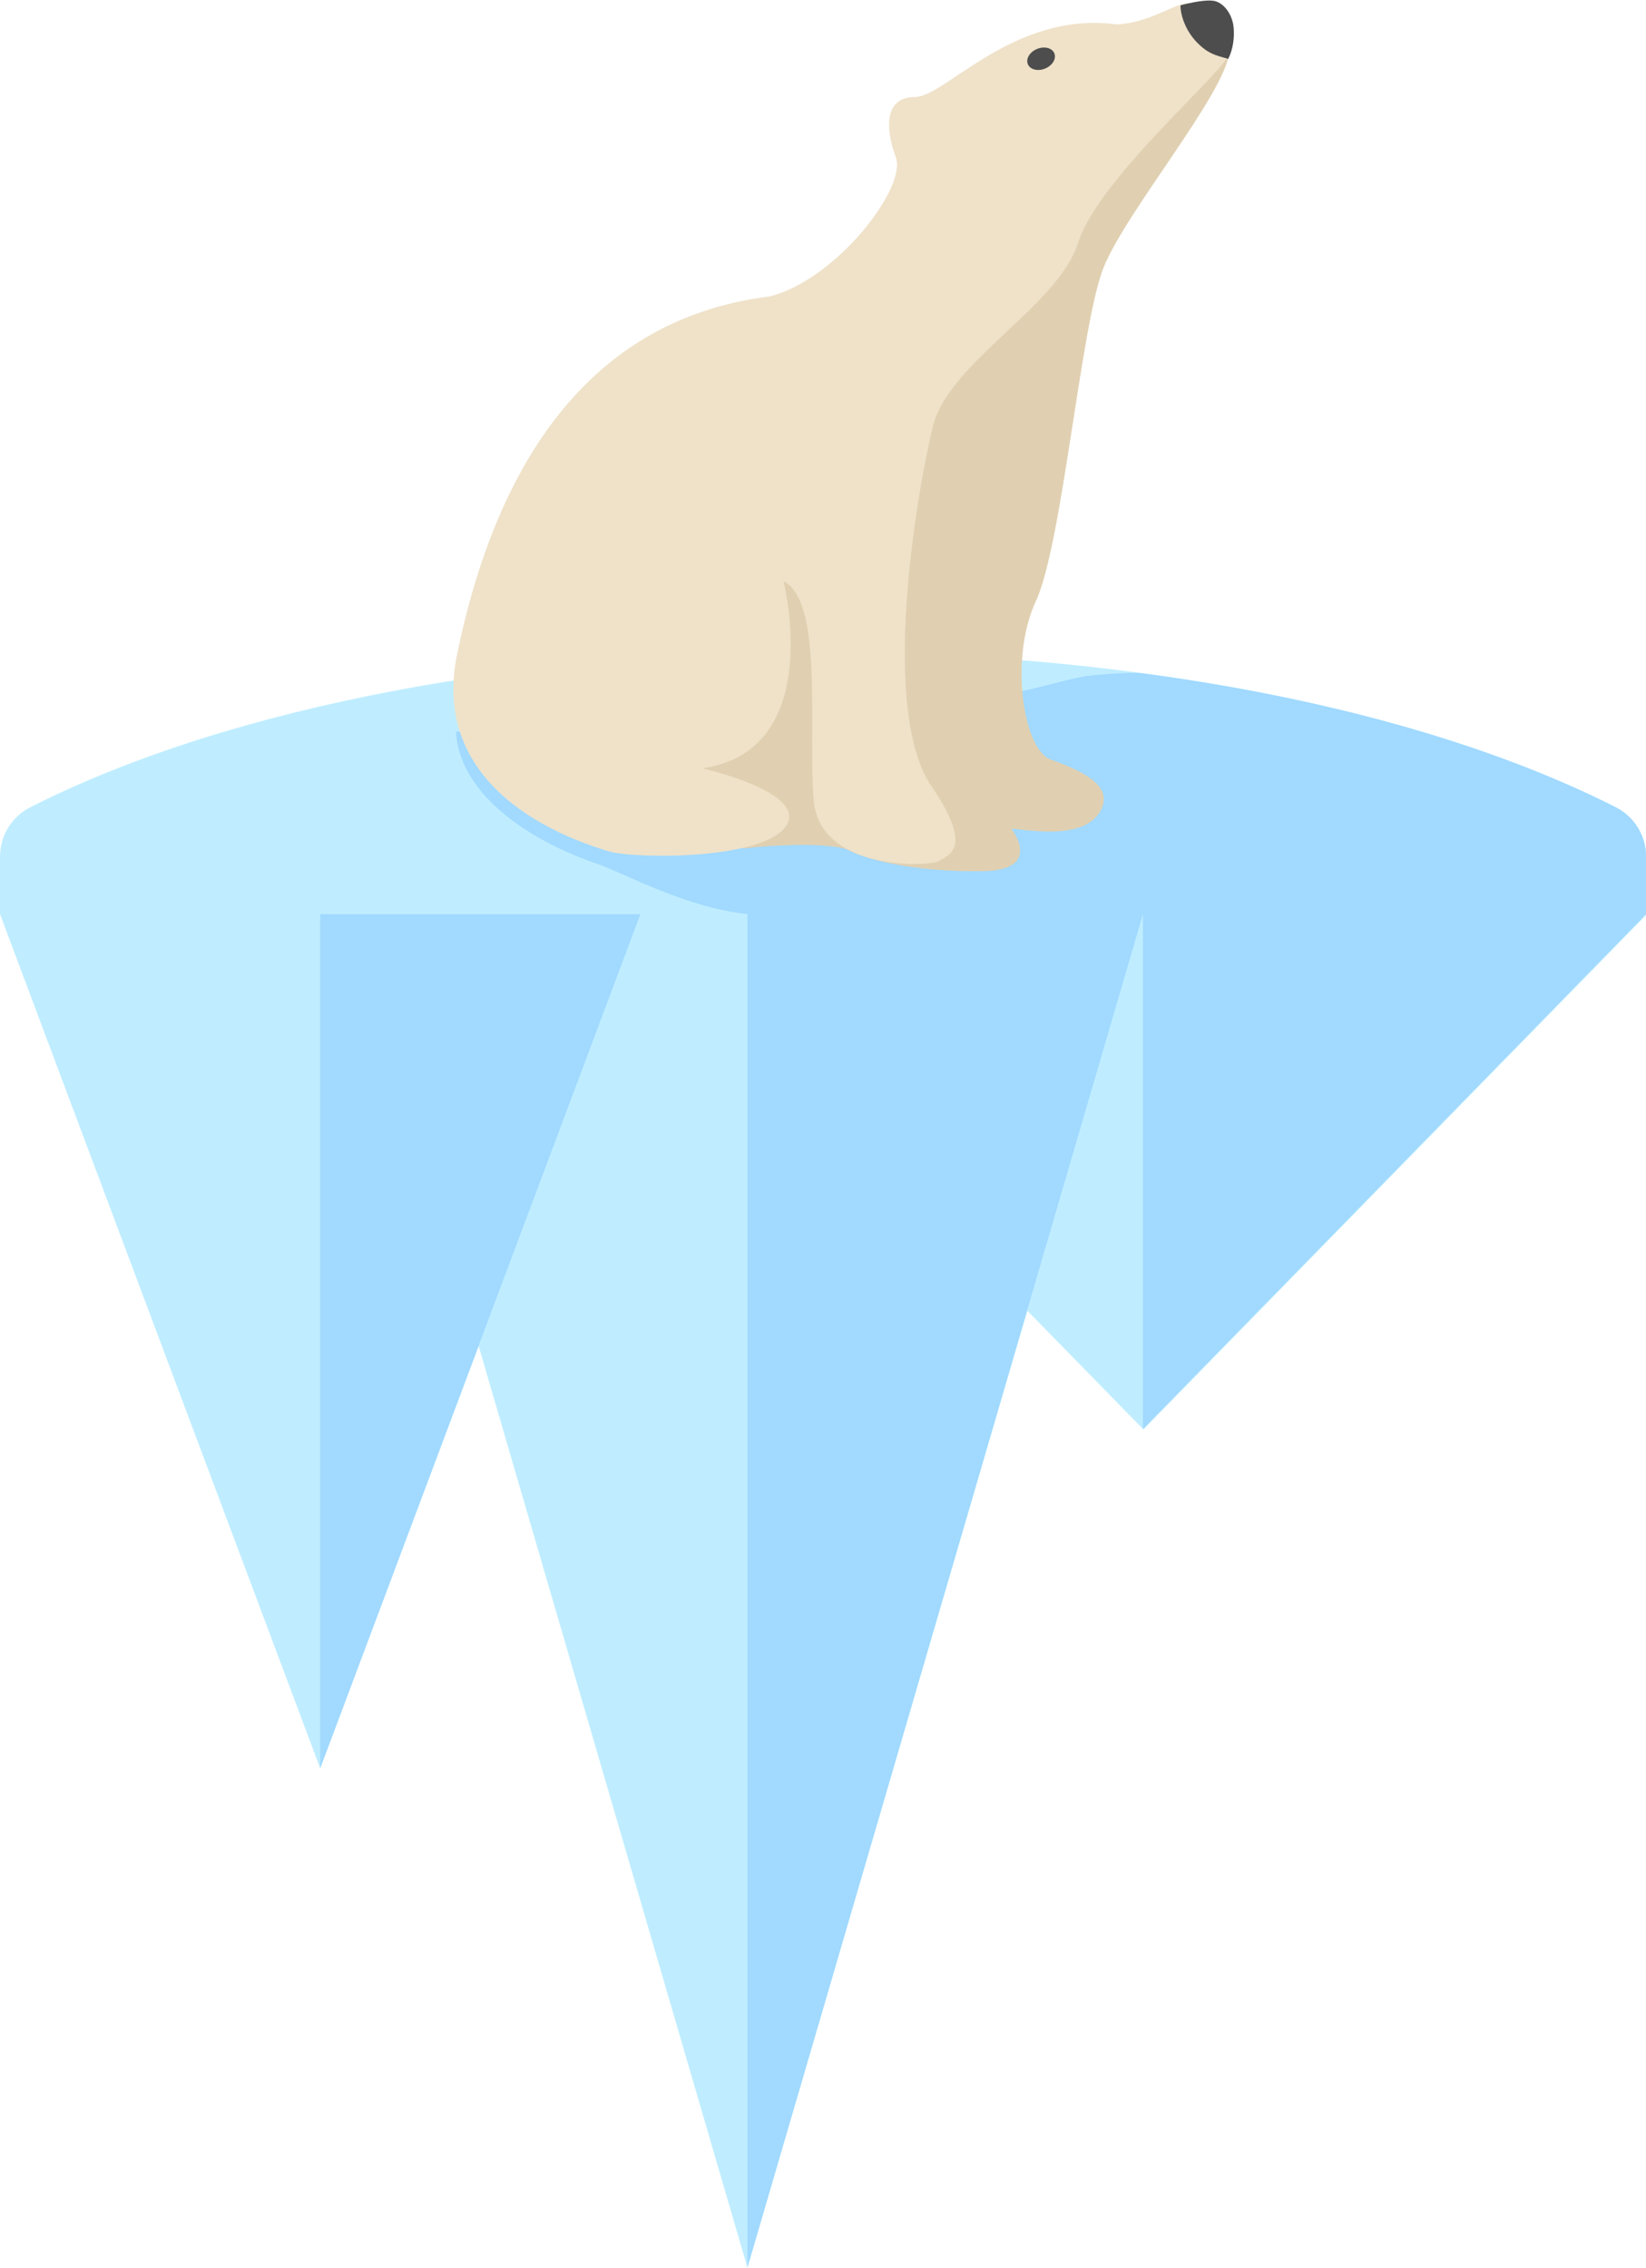 <svg xmlns="http://www.w3.org/2000/svg" xmlns:xlink="http://www.w3.org/1999/xlink" id="Layer_2_00000147919132561521870260000012790723482892563133_" x="0" y="0" version="1.1" viewBox="0 0 310.5 427.7" style="enable-background:new 0 0 310.5 427.7" xml:space="preserve"><style type="text/css">.st0{fill:#bfedff}.st1{fill:#a1d9ff}.st2{fill:#e0d0b1}.st3{fill:#efe2c9}.st4{fill:#4d4d4d}</style><g id="Iceberg_Bear"><g id="Iceberg"><path d="M304.7,152.2c-77.1-38.9-221.8-38.9-298.9,0C2.2,154,0,157.6,0,161.6l0,0v10.8l60.4,161.1l29.9-79.6 L141,427.7l52.8-180.5l21.9,22.4l94.9-97.1v-10.8C310.5,157.6,308.3,154,304.7,152.2z" class="st0"/><g><polygon points="60.4 333.5 120.8 172.4 60.4 172.4" class="st1"/><path d="M304.7,152.2c-24.4-12.3-55.5-20.7-89.1-25.2l0,0l0,0c-1.1-0.2-4.6-0.1-9.8,0.4c-4.1,0.4-12.8,3.4-16.8,3.5 c-6.7,0.2-13.4,0.3-20.1,0.4c-5.5,0.1-11.1,0.2-16.6,0.9c-7.9,0.9-15.7,2.8-23.5,4c-7.9,1.2-15.9,1.5-23.8,1.2L86,138l0,0 c0.8,12.5,15,21,26.9,25c4.6,1.6,16.5,8.2,28.1,9.4v255.2l74.6-255.2v97.1l94.9-97.1v-10.8C310.5,157.6,308.3,154,304.7,152.2z" class="st1"/></g></g></g><g id="Iceberg_Bear_00000036242227326167055360000006042678273730199981_"><g id="Polar_Bear"><path d="M231.9,10c-1.2,8.2-19.4,29.8-23.7,40.4s-7.8,52.3-12.8,63s-2.4,27.8,2.7,29.8c5.1,1.9,12.8,4.8,9.2,10.2 c-3.6,5.3-14.5,2.9-16.5,2.9c0,0,6.1,7.8-5.3,8c-11.4,0.2-20.9-1.7-25.3-3.9c-0.7-0.3-1.6-0.6-2.8-0.7c-5.4-0.8-15,0-16.7,0.3 c-2.1,0.4-34.4-13.1-34.4-13.1s10.2-30.3,12.6-33.9s36.6-38.5,36.6-38.5s17.2-20.8,17.4-21.5s24.9-22,24.9-22L214,13.6l12.8-3.6 H231.9L231.9,10z" class="st2"/><path d="M231.9,10c0,2.7-24.7,23.6-28.5,35.7S179.1,68.2,176,80.3c-3,12.2-10.3,54.3,0,68.4c7.6,11.4,3,12.5,1.1,13.7 c-1.9,1.1-22.4,1.9-23.6-11.4c-1.1-13.3,1.9-37.6-5.7-41.4c0,0,8.1,31.9-15.3,35.3c0,0,20.3,4.6,15.7,11s-29,6.1-33.6,4.6 s-33.5-9.9-28.5-36.5c8.4-41.4,28.5-64.3,59.1-68.1c12.5-3.1,25.9-20.5,23.8-26.2s-2.1-11.4,3.6-11.4c5.7,0,18.6-16.3,38-13.7 c7.6-0.3,12.8-5.7,14.8-3.4S231.9,10,231.9,10z" class="st3"/><path d="M231.7,11.1c0.9-1.8,1.2-4,1-6s-1.4-4.1-3.2-4.8c-1.5-0.6-5.3,0.3-6.8,0.7c-0.1,0.7,0.4,5.5,5,8.6 C229.1,10.5,230.7,10.8,231.7,11.1z" class="st4"/><ellipse cx="196.4" cy="11.1" class="st4" rx="2.7" ry="2" transform="matrix(0.925 -0.38 0.38 0.925 10.503 75.444)"/></g></g></svg>